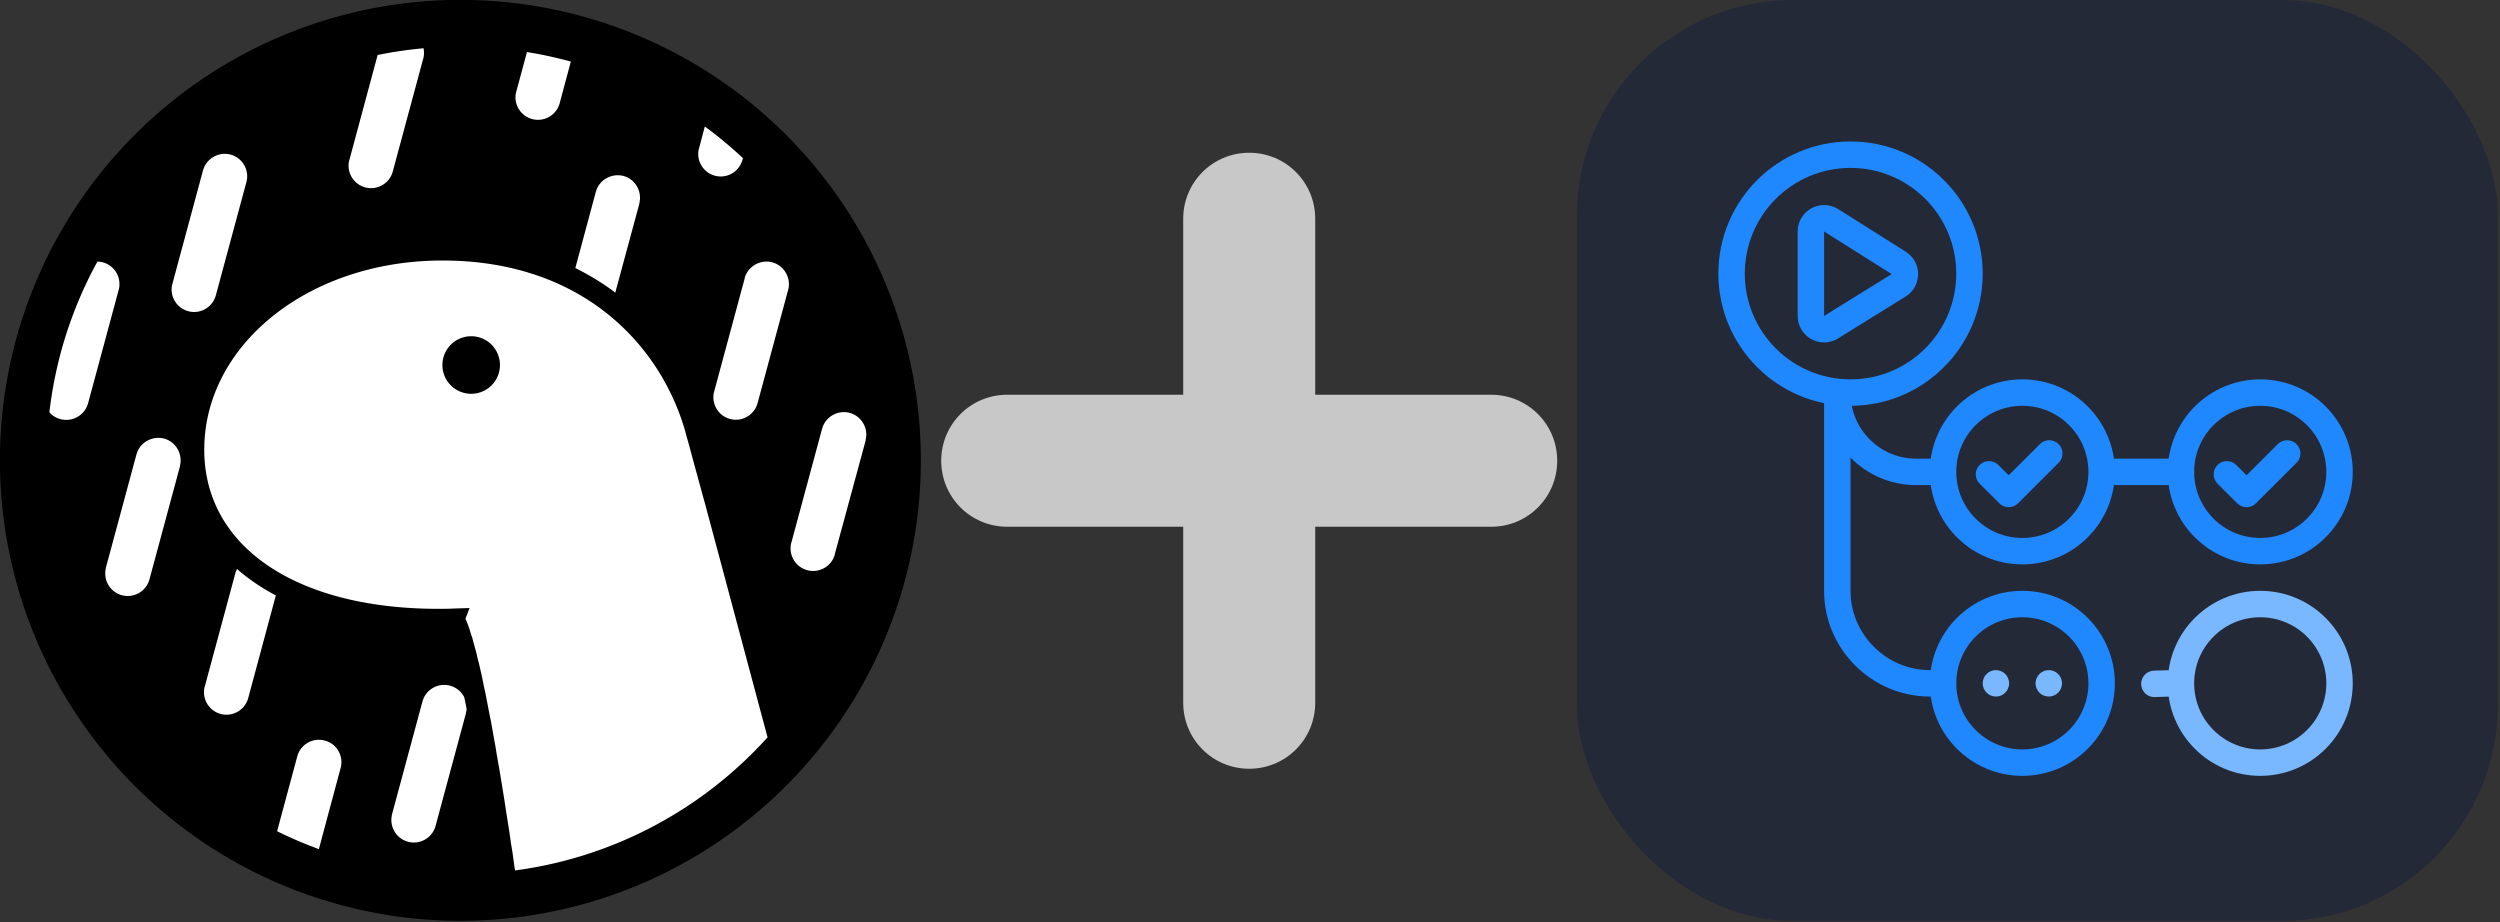 <?xml version="1.0" encoding="UTF-8" standalone="no"?>
<svg
   width="507"
   height="187"
   viewBox="0 0 507 187"
   fill="none"
   version="1.1"
   id="svg32"
   sodipodi:docname="banner.svg"
   inkscape:version="1.2.1 (9c6d41e410, 2022-07-14)"
   xmlns:inkscape="http://www.inkscape.org/namespaces/inkscape"
   xmlns:sodipodi="http://sodipodi.sourceforge.net/DTD/sodipodi-0.dtd"
   xmlns="http://www.w3.org/2000/svg"
   xmlns:svg="http://www.w3.org/2000/svg">
  <rect x="0" y="0" width="507" height="187" fill="#333333" stroke="none"/>
  <defs
     id="defs36" />
  <sodipodi:namedview
     id="namedview34"
     pagecolor="#505050"
     bordercolor="#ffffff"
     borderopacity="1"
     inkscape:showpageshadow="0"
     inkscape:pageopacity="0"
     inkscape:pagecheckerboard="1"
     inkscape:deskcolor="#505050"
     showgrid="false"
     inkscape:zoom="3.455432"
     inkscape:cx="191.58241"
     inkscape:cy="140.21402"
     inkscape:window-width="3840"
     inkscape:window-height="2054"
     inkscape:window-x="7285"
     inkscape:window-y="-11"
     inkscape:window-maximized="1"
     inkscape:current-layer="layer3" />
  <g
     inkscape:groupmode="layer"
     id="layer1"
     inkscape:label="main"
     transform="matrix(0.73,0,0,0.73,-1.4442076e-6,1.9383189e-7)">
    <g
       inkscape:groupmode="layer"
       id="layer3"
       inkscape:label="github-actions"
       transform="matrix(1.369,0,0,1.369,438.075,0)">
      <rect
         width="256"
         height="256"
         rx="60"
         fill="#242938"
         id="rect2"
         x="0"
         y="0"
         transform="scale(0.73)"
         sodipodi:insensitive="true" />
      <path
         fill-rule="evenodd"
         clip-rule="evenodd"
         d="M 76.065,43 C 94.327,43 109.13,57.803 109.13,76.065 109.13,94.327 94.327,109.13 76.065,109.13 57.803,109.13 43,94.327 43,76.065 43,57.803 57.803,43 76.065,43 Z"
         stroke="#2088ff"
         stroke-width="7.348"
         stroke-linecap="round"
         stroke-linejoin="round"
         id="path4"
         transform="scale(0.73)"
         sodipodi:insensitive="true" />
      <path
         fill-rule="evenodd"
         clip-rule="evenodd"
         d="m 123.826,109.13 c 12.174,0 22.044,9.87 22.044,22.044 0,12.174 -9.87,22.043 -22.044,22.043 -12.174,0 -22.043,-9.869 -22.043,-22.043 0,-12.174 9.869,-22.044 22.043,-22.044 z"
         stroke="#2088ff"
         stroke-width="7.348"
         stroke-linecap="round"
         stroke-linejoin="round"
         id="path6"
         transform="scale(0.73)"
         sodipodi:insensitive="true" />
      <path
         fill-rule="evenodd"
         clip-rule="evenodd"
         d="m 123.826,167.913 c 12.174,0 22.044,9.869 22.044,22.044 0,12.174 -9.87,22.043 -22.044,22.043 -12.174,0 -22.043,-9.869 -22.043,-22.043 0,-12.175 9.869,-22.044 22.043,-22.044 z"
         stroke="#2088ff"
         stroke-width="7.348"
         stroke-linecap="round"
         stroke-linejoin="round"
         id="path8"
         transform="scale(0.73)"
         sodipodi:insensitive="true" />
      <path
         fill-rule="evenodd"
         clip-rule="evenodd"
         d="m 189.957,167.913 c 12.174,0 22.043,9.869 22.043,22.044 0,12.174 -9.869,22.043 -22.043,22.043 -12.175,0 -22.044,-9.869 -22.044,-22.043 0,-12.175 9.869,-22.044 22.044,-22.044 z"
         stroke="#79b8ff"
         stroke-width="7.348"
         stroke-linecap="round"
         stroke-linejoin="round"
         id="path10"
         transform="scale(0.73)"
         sodipodi:insensitive="true" />
      <path
         d="m 131.308,126.056 -11.276,11.261 -5.477,-5.458"
         stroke="#2088ff"
         stroke-width="7.348"
         stroke-linecap="round"
         stroke-linejoin="round"
         id="path12"
         transform="scale(0.73)"
         sodipodi:insensitive="true" />
      <path
         fill-rule="evenodd"
         clip-rule="evenodd"
         d="m 189.957,109.13 c 12.174,0 22.043,9.87 22.043,22.044 0,12.174 -9.869,22.043 -22.043,22.043 -12.175,0 -22.044,-9.869 -22.044,-22.043 0,-12.174 9.869,-22.044 22.044,-22.044 z"
         stroke="#2088ff"
         stroke-width="7.348"
         stroke-linecap="round"
         stroke-linejoin="round"
         id="path14"
         transform="scale(0.73)"
         sodipodi:insensitive="true" />
      <path
         d="m 197.438,126.056 -11.276,11.261 -5.476,-5.458"
         stroke="#2088ff"
         stroke-width="7.348"
         stroke-linecap="round"
         stroke-linejoin="round"
         id="path16"
         transform="scale(0.73)"
         sodipodi:insensitive="true" />
      <path
         d="m 65.043,64.353 c 0,-2.892 3.186,-4.65 5.632,-3.109 L 89.461,73.078 c 2.297,1.447 2.285,4.8 -0.022,6.231 L 70.653,90.957 c -2.447,1.517 -5.61,-0.243 -5.61,-3.123 z"
         stroke="#2088ff"
         stroke-width="7.348"
         stroke-linecap="round"
         stroke-linejoin="round"
         id="path18"
         transform="scale(0.73)"
         sodipodi:insensitive="true" />
      <path
         d="m 72.391,109.13 v 55.109 c 0,14.203 11.673,25.717 25.717,25.717 h 3.674"
         stroke="#2088ff"
         stroke-width="7.348"
         stroke-linecap="round"
         stroke-linejoin="round"
         id="path20"
         transform="scale(0.73)"
         sodipodi:insensitive="true" />
      <path
         d="m 101.595,134.847 c 2.029,0 3.674,-1.644 3.674,-3.674 0,-2.029 -1.645,-3.673 -3.674,-3.673 z M 68.717,109.259 c 0,14.132 11.456,25.588 25.588,25.588 V 127.5 c -10.074,0 -18.24,-8.167 -18.24,-18.241 z m 25.588,25.588 h 7.29 V 127.5 h -7.29 z"
         fill="#2088ff"
         id="path22"
         transform="scale(0.73)"
         sodipodi:insensitive="true" />
      <path
         d="m 146.071,131.174 h 21.84"
         stroke="#2088ff"
         stroke-width="7.348"
         stroke-linecap="round"
         stroke-linejoin="round"
         id="path24"
         transform="scale(0.73)"
         sodipodi:insensitive="true" />
      <path
         fill-rule="evenodd"
         clip-rule="evenodd"
         d="m 116.478,186.283 c 2.028,0 3.674,1.646 3.674,3.674 0,2.03 -1.646,3.674 -3.674,3.674 -2.027,0 -3.674,-1.644 -3.674,-3.674 0,-2.028 1.647,-3.674 3.674,-3.674 z"
         fill="#79b8ff"
         id="path26"
         transform="scale(0.73)"
         sodipodi:insensitive="true" />
      <path
         fill-rule="evenodd"
         clip-rule="evenodd"
         d="m 131.174,186.283 c 2.027,0 3.674,1.646 3.674,3.674 0,2.03 -1.647,3.674 -3.674,3.674 -2.027,0 -3.674,-1.644 -3.674,-3.674 0,-2.028 1.647,-3.674 3.674,-3.674 z"
         fill="#79b8ff"
         id="path28"
         transform="scale(0.73)"
         sodipodi:insensitive="true" />
      <path
         d="m 164.257,189.981 -3.72,0.122"
         stroke="#79b8ff"
         stroke-width="7.348"
         stroke-linecap="round"
         id="path30"
         transform="scale(0.73)"
         sodipodi:insensitive="true" />
    </g>
    <g
       inkscape:groupmode="layer"
       id="layer4"
       inkscape:label="plus"
       transform="matrix(1.369,0,0,1.369,3.861,63.007)">
      <path
         d="m 259.911,-11.353 c -83.333,0 -41.667,0 0,0 z M 237.287,96.583 V 60.868 h -35.714 c -7.422,0 -13.393,-5.971 -13.393,-13.393 0,-7.422 5.971,-13.393 13.393,-13.393 H 237.287 V -1.632 c 0,-7.422 5.971,-13.393 13.393,-13.393 7.422,0 13.393,5.971 13.393,13.393 v 35.714 h 35.714 c 7.422,0 13.393,5.971 13.393,13.393 0,7.422 -5.971,13.393 -13.393,13.393 h -35.714 v 35.714 c 0,7.422 -5.971,13.393 -13.393,13.393 -7.422,0 -13.393,-5.971 -13.393,-13.393 z"
         id="path2"
         sodipodi:nodetypes="ccscssscssscssscsss"
         style="fill:#c8c8c8;fill-opacity:1;stroke:none;stroke-width:0.558"
         sodipodi:insensitive="true" />
    </g>
    <g
       inkscape:groupmode="layer"
       id="layer5"
       inkscape:label="deno"
       transform="matrix(1.369,0,0,1.369,279.978,25.047)">
      <path
         d="m 150.297,47.51 a 128,128 0 1 1 0,256 128,128 0 0 1 0,-256 z"
         id="path4-6"
         style="fill:#000000;fill-opacity:1;stroke-width:0.05"
         transform="matrix(0.73,0,0,0.73,-220.803,-53.001)"
         inkscape:label="background"
         sodipodi:insensitive="true" />
      <path
         fill="#ffffff"
         d="m 145.297,119.96 c -37.2,0 -66.2,23.45 -66.2,52.6 0,27.5 26.65,45.05 67.95,44.2 l 1.25,-0.05 4.55,-0.15 -1.15,3 0.15,0.3 a 33.4,33.4 0 0 1 0.9,2.35 l 0.1,0.3 0.15,0.5 0.2,0.7 0.15,0.45 0.2,0.5 0.15,0.55 0.2,0.8 0.25,0.85 0.15,0.55 0.25,0.9 0.25,0.95 0.2,0.95 0.25,1 0.2,0.7 0.25,1.1 0.25,1.1 0.35,1.5 0.15,0.8 0.25,1.2 0.25,1.25 0.3,1.3 0.35,1.85 0.3,1.5 0.4,2.1 0.2,1.05 0.35,1.65 0.3,1.7 0.4,2.3 0.45,2.4 0.4,2.5 0.45,2.55 0.45,2.6 0.45,2.7 0.45,2.8 0.35,2.15 0.55,3.65 0.25,1.5 0.6,3.85 0.45,3.15 0.4,2.4 0.45,3.3 0.25,1.65 c 27.45,-3.65 51.85,-16.95 69.65,-36.4 l 0.55,-0.6 -2.55,-9.5 -6.75,-25.25 -4.2,-15.7 -3.7,-13.8 -2.3,-8.4 -1.45,-5.3 -0.85,-3.2 -0.8,-2.8 -0.3,-1.2 -0.2,-0.65 -0.1,-0.35 -0.1,-0.3 c -3.9,-12.55 -11.45,-23.65 -21.75,-31.7 -12.1,-9.45 -27.45,-14.4 -45.35,-14.4 z m -32.7,133.45 c -3.25,-0.9 -6.65,1 -7.6,4.25 l -0.05,0.15 -5.6,20.8 a 114.35,114.35 0 0 0 10.75,4.65 l 0.85,0.35 6.05,-22.55 0.05,-0.15 c 0.8,-3.3 -1.15,-6.65 -4.45,-7.5 z m 34.85,-15.25 c -3.3,-0.9 -6.7,1 -7.65,4.25 l -0.05,0.15 -8.5,31.5 v 0.15 a 6.25,6.25 0 0 0 12.05,3.25 l 0.05,-0.15 8.5,-31.5 v -0.15 l 0.15,-0.7 0.05,-0.25 -0.2,-1.05 -0.3,-1.45 -0.2,-0.9 a 6.25,6.25 0 0 0 -3.9,-3.15 z m -59.25,-32.45 -0.4,0.95 -0.05,0.2 -8.5,31.5 -0.05,0.15 a 6.25,6.25 0 0 0 12.05,3.3 l 0.05,-0.15 7.7,-28.6 c -4,-2.1 -7.65,-4.6 -10.8,-7.35 z m -20.25,-36.25 c -3.3,-0.85 -6.7,1.05 -7.65,4.25 l -0.05,0.15 -8.5,31.5 v 0.15 a 6.25,6.25 0 0 0 12.05,3.3 l 0.05,-0.15 8.5,-31.5 v -0.15 c 0.8,-3.3 -1.15,-6.65 -4.4,-7.55 z m 190.55,-7.15 c -3.25,-0.85 -6.65,1.05 -7.6,4.25 l -0.05,0.15 -8.5,31.5 -0.05,0.15 a 6.271,6.271 0 0 0 12.1,3.3 v -0.15 l 8.55,-31.5 v -0.2 c 0.8,-3.25 -1.15,-6.6 -4.45,-7.5 z m -209.1,-42.05 a 114.2,114.2 0 0 0 -13.35,41.9 6.2,6.2 0 0 0 3.1,1.9 c 3.25,0.85 6.65,-1.05 7.6,-4.25 l 0.05,-0.15 8.5,-31.5 0.05,-0.15 c 0.8,-3.3 -1.15,-6.65 -4.45,-7.55 a 6.35,6.35 0 0 0 -1.5,-0.2 z m 187.6,0.2 c -3.3,-0.85 -6.65,1.05 -7.65,4.25 v 0.15 l -8.5,31.5 -0.05,0.15 a 6.25,6.25 0 0 0 12.05,3.3 l 0.05,-0.15 8.5,-31.5 0.05,-0.15 c 0.8,-3.3 -1.2,-6.65 -4.45,-7.55 z"
         id="path6-9"
         style="stroke-width:0.05"
         transform="matrix(0.73,0,0,0.73,-220.803,-53.001)"
         inkscape:label="head"
         sodipodi:insensitive="true" />
      <path
         fill="#ffffff"
         d="m 86.397,90.51 c -3.25,-0.85 -6.65,1.05 -7.6,4.25 l -0.05,0.15 -8.5,31.5 -0.05,0.15 a 6.25,6.25 0 0 0 12.05,3.3 l 0.05,-0.15 8.5,-31.5 0.05,-0.2 c 0.8,-3.25 -1.15,-6.6 -4.45,-7.5 z m 109.25,5.95 c -3.3,-0.85 -6.7,1.05 -7.65,4.25 l -0.05,0.15 -5.7,21.2 a 69.95,69.95 0 0 1 10.55,6.4 l 0.55,0.45 6.7,-24.75 v -0.15 c 0.8,-3.3 -1.15,-6.65 -4.4,-7.55 z m -55.6,-35.5 a 114.95,114.95 0 0 0 -11.9,1.7 l -0.85,0.15 -7.9,29.35 -0.05,0.15 a 6.25,6.25 0 0 0 12.05,3.25 l 0.05,-0.15 8.5,-31.5 0.05,-0.15 a 6.2,6.2 0 0 0 0.05,-2.8 z m 78.2,21.75 -1.65,6.2 -0.05,0.15 a 6.25,6.25 0 0 0 12.05,3.25 l 0.05,-0.15 0.2,-0.65 a 115.6,115.6 0 0 0 -9.85,-8.25 z m -49.45,-20.7 -3,11.15 -0.05,0.15 a 6.25,6.25 0 0 0 12.05,3.25 l 0.05,-0.15 3.15,-11.75 a 114.3,114.3 0 0 0 -11.3,-2.5 z"
         id="path10-1"
         style="stroke-width:0.05"
         transform="matrix(0.73,0,0,0.73,-220.803,-53.001)"
         inkscape:label="rain"
         sodipodi:insensitive="true" />
      <path
         d="m 153.297,141.01 a 8,8 0 1 1 0,16 8,8 0 0 1 0,-16 z"
         id="path8-7"
         style="display:inline;fill:#000000;fill-opacity:1;stroke-width:0.05"
         transform="matrix(0.73,0,0,0.73,-220.803,-53.001)"
         inkscape:label="eye"
         sodipodi:insensitive="true" />
    </g>
  </g>
</svg>
